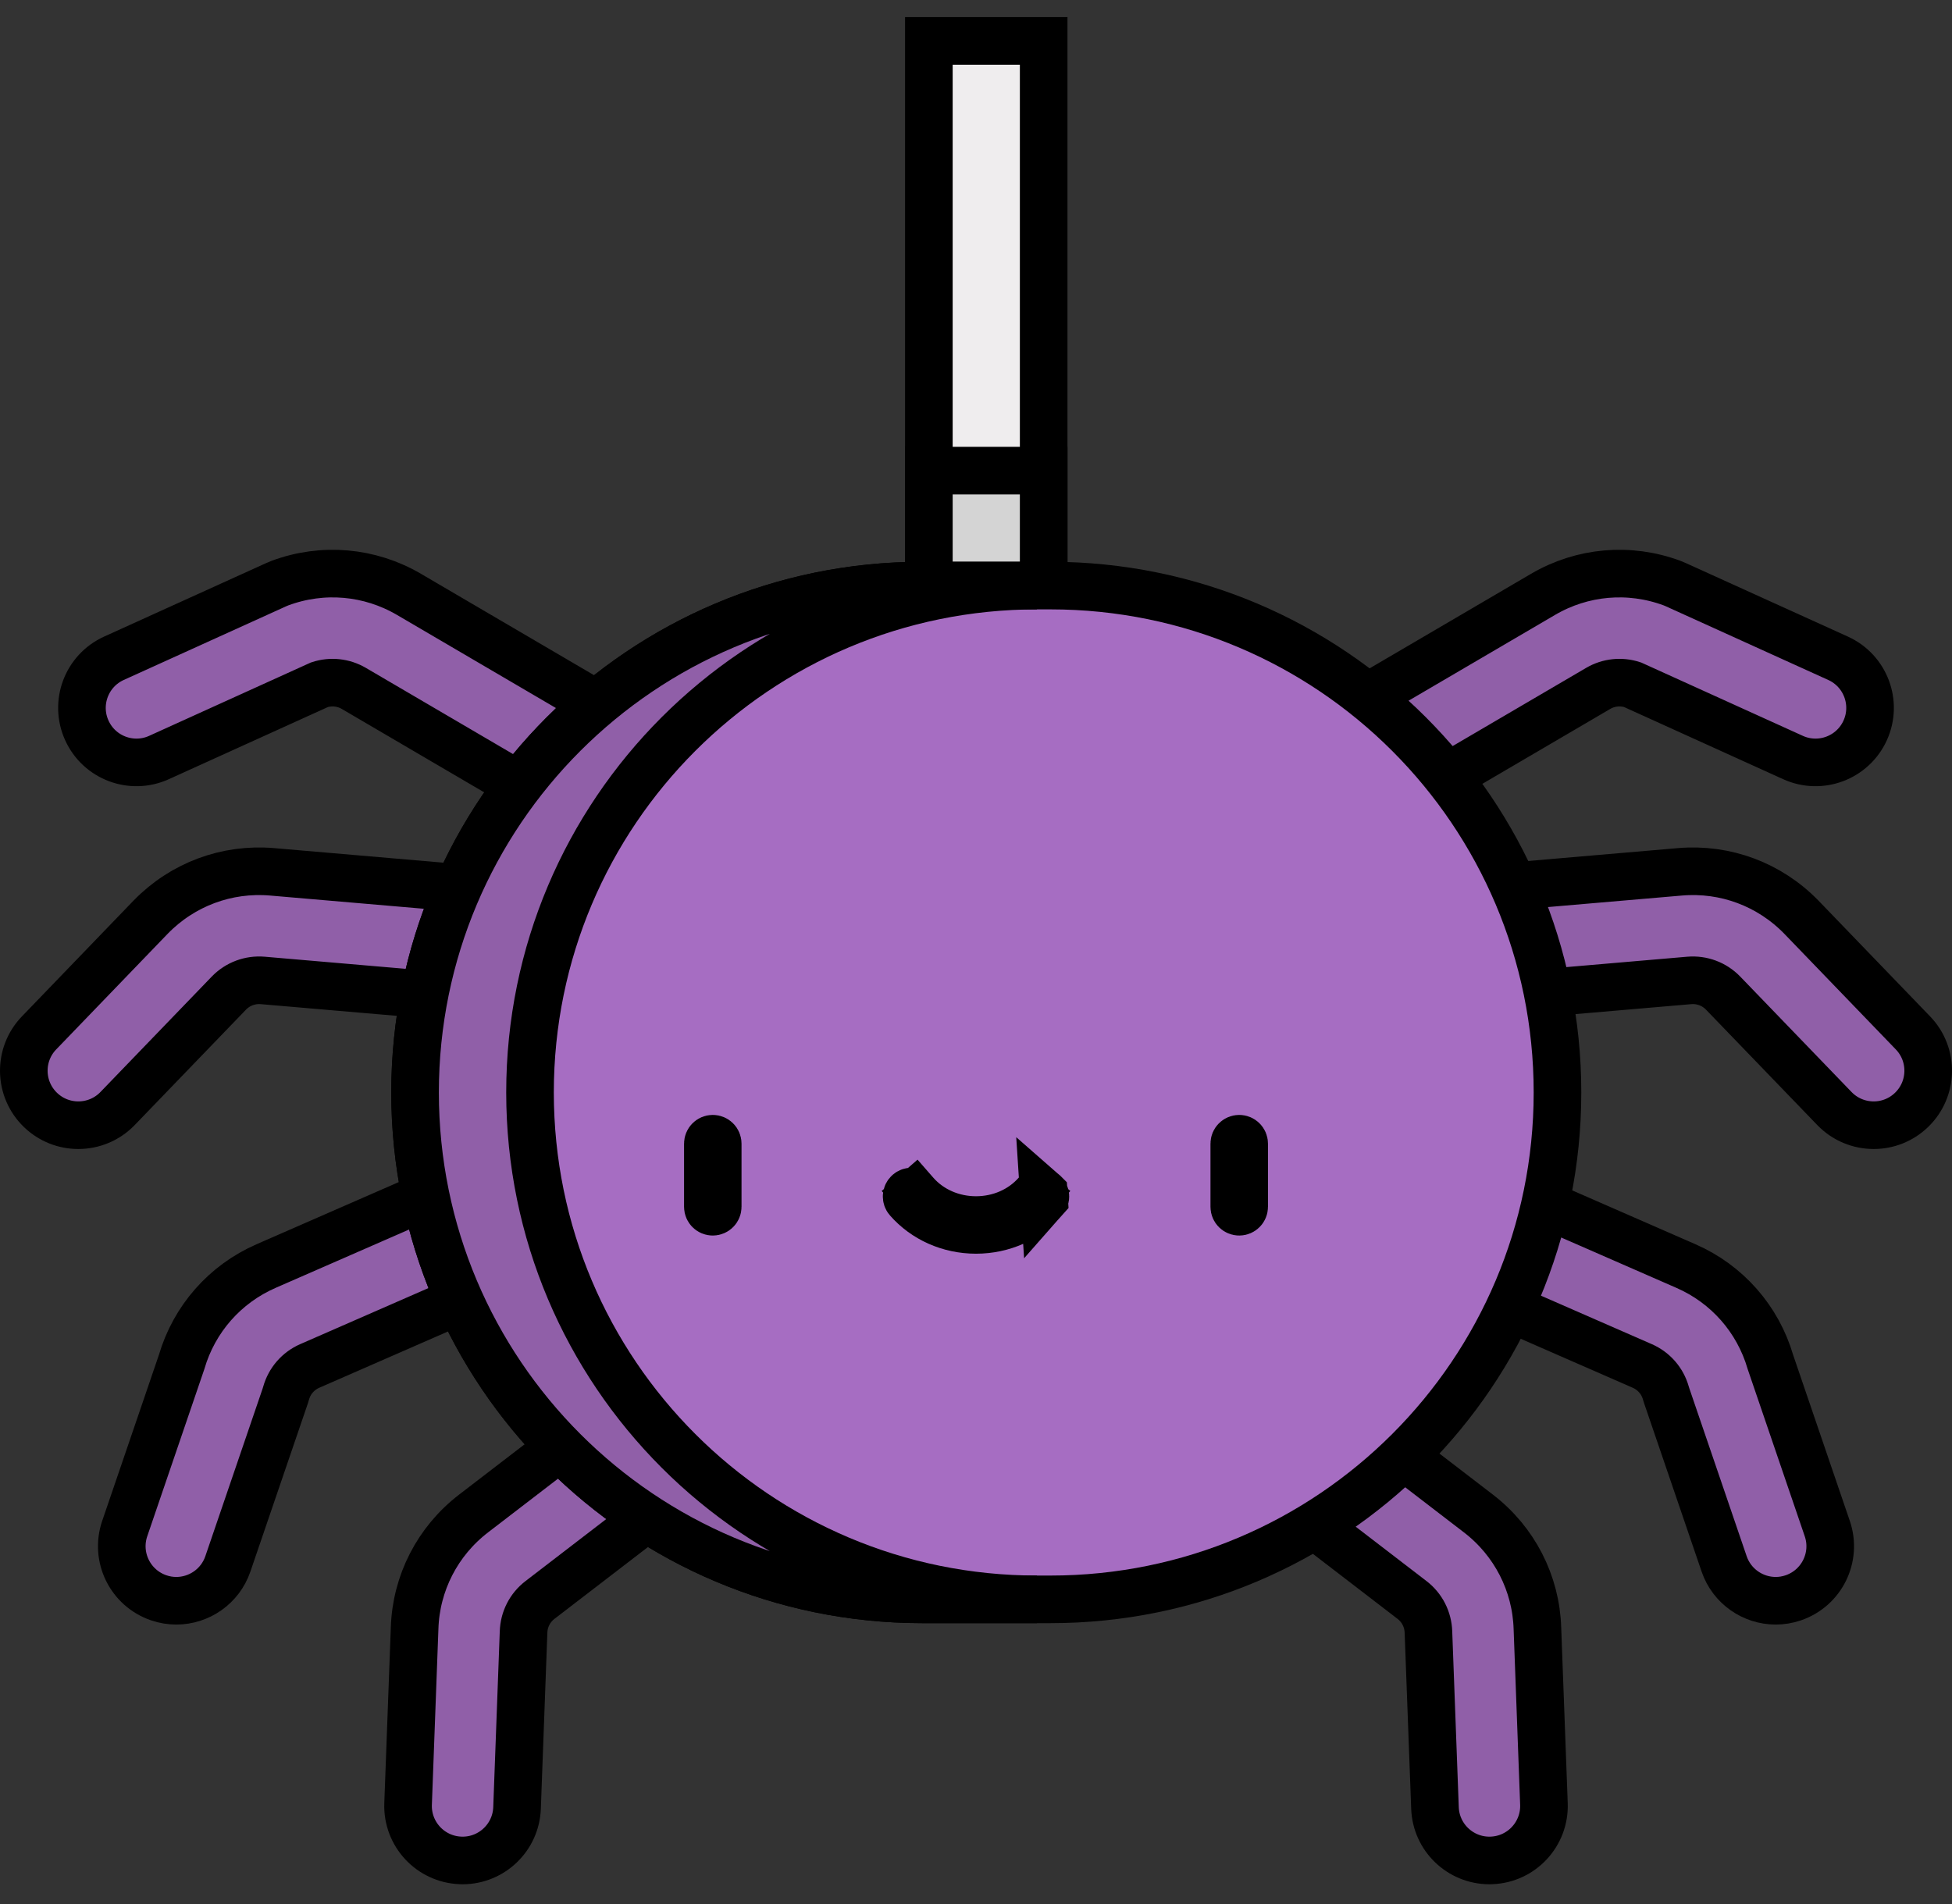 <svg width="82" height="80" viewBox="0 0 82 80" fill="none" xmlns="http://www.w3.org/2000/svg">
<rect x="0" y="0" width="82" height="80" fill="#333333" stroke="none"/>
<path d="M39.02 1.719H43.843V34.686H39.02V1.719Z" fill="#EFEDEE" stroke="black" stroke-width="2"/>
<path d="M25.317 34.685C24.923 34.685 24.525 34.584 24.161 34.371L14.865 28.925C14.424 28.667 13.9 28.613 13.418 28.771L6.679 31.828C5.527 32.351 4.17 31.841 3.648 30.689C3.125 29.537 3.635 28.18 4.787 27.658L11.615 24.56C11.664 24.538 11.714 24.517 11.765 24.498C13.557 23.834 15.531 24.007 17.18 24.973L26.476 30.419C27.567 31.059 27.934 32.462 27.295 33.553C26.868 34.28 26.103 34.685 25.317 34.685Z" fill="#905FA8" stroke="black" stroke-width="2"/>
<path d="M3.29 47.277C2.718 47.277 2.145 47.064 1.701 46.636C0.79 45.758 0.764 44.308 1.642 43.398L6.327 38.537C7.667 37.159 9.524 36.468 11.428 36.631L22.163 37.554C23.422 37.663 24.356 38.772 24.248 40.032C24.14 41.292 23.03 42.225 21.77 42.117L11.036 41.194C10.506 41.15 9.989 41.342 9.618 41.724L4.939 46.577C4.489 47.043 3.89 47.277 3.29 47.277Z" fill="#905FA8" stroke="black" stroke-width="2"/>
<path d="M7.406 67.258C7.161 67.258 6.911 67.218 6.667 67.134C5.47 66.725 4.831 65.424 5.239 64.227L7.629 57.228C8.158 55.419 9.448 53.951 11.178 53.195L21.05 48.879C22.208 48.373 23.558 48.901 24.065 50.06C24.572 51.219 24.043 52.569 22.884 53.075L13.012 57.392C12.525 57.605 12.163 58.021 12.019 58.534C12.008 58.574 11.995 58.614 11.982 58.655L9.573 65.707C9.248 66.659 8.359 67.258 7.406 67.258Z" fill="#905FA8" stroke="black" stroke-width="2"/>
<path d="M19.433 78.17C19.404 78.17 19.375 78.169 19.347 78.168C18.082 78.121 17.096 77.059 17.143 75.795L17.417 68.416C17.475 66.519 18.379 64.756 19.894 63.592L28.438 57.029C29.442 56.258 30.879 56.446 31.649 57.45C32.42 58.453 32.232 59.89 31.228 60.661L22.685 67.224C22.262 67.548 22.011 68.039 21.994 68.571L21.72 75.965C21.674 77.2 20.659 78.17 19.433 78.17Z" fill="#905FA8" stroke="black" stroke-width="2"/>
<path d="M56.684 34.685C57.077 34.685 57.476 34.584 57.84 34.371L67.136 28.925C67.576 28.667 68.1 28.613 68.582 28.771L75.321 31.828C76.473 32.351 77.83 31.841 78.353 30.689C78.875 29.537 78.365 28.18 77.213 27.658L70.385 24.56C70.337 24.538 70.287 24.517 70.235 24.498C68.443 23.834 66.469 24.007 64.82 24.973L55.524 30.419C54.433 31.059 54.066 32.462 54.706 33.553C55.132 34.28 55.898 34.685 56.684 34.685Z" fill="#905FA8" stroke="black" stroke-width="2"/>
<path d="M78.711 47.277C79.283 47.277 79.855 47.064 80.299 46.636C81.21 45.758 81.237 44.308 80.359 43.398L75.673 38.537C74.333 37.159 72.476 36.468 70.572 36.631L59.838 37.554C58.578 37.663 57.644 38.772 57.752 40.032C57.86 41.292 58.97 42.225 60.23 42.117L70.965 41.194C71.494 41.15 72.011 41.342 72.382 41.724L77.061 46.577C77.511 47.043 78.11 47.277 78.711 47.277Z" fill="#905FA8" stroke="black" stroke-width="2"/>
<path d="M74.594 67.258C74.839 67.258 75.089 67.218 75.334 67.134C76.531 66.725 77.17 65.424 76.761 64.227L74.372 57.228C73.843 55.419 72.553 53.951 70.823 53.195L60.951 48.879C59.792 48.373 58.442 48.901 57.935 50.06C57.429 51.219 57.958 52.569 59.117 53.075L68.988 57.392C69.475 57.605 69.838 58.021 69.981 58.534C69.993 58.574 70.005 58.614 70.019 58.655L72.427 65.707C72.752 66.659 73.642 67.258 74.594 67.258Z" fill="#905FA8" stroke="black" stroke-width="2"/>
<path d="M62.568 78.17C62.596 78.17 62.625 78.169 62.654 78.168C63.918 78.121 64.904 77.059 64.858 75.795L64.584 68.416C64.525 66.519 63.621 64.756 62.106 63.592L53.562 57.029C52.559 56.258 51.121 56.446 50.351 57.45C49.58 58.453 49.768 59.89 50.772 60.661L59.316 67.224C59.738 67.548 59.989 68.039 60.006 68.571L60.281 75.965C60.326 77.2 61.342 78.17 62.568 78.17Z" fill="#905FA8" stroke="black" stroke-width="2"/>
<path d="M39.02 19.774H43.843V34.686H39.02V19.774Z" fill="#D4D4D4" stroke="black" stroke-width="2"/>
<path d="M44.13 24.604H38.733C26.971 24.604 17.436 34.139 17.436 45.901C17.436 57.664 26.971 67.199 38.733 67.199H44.13C55.893 67.199 65.427 57.664 65.427 45.901C65.427 34.139 55.893 24.604 44.13 24.604Z" fill="#A66DC2" stroke="black" stroke-width="2"/>
<path d="M22.265 45.901C22.265 34.139 31.8 24.604 43.562 24.604H38.733C26.971 24.604 17.436 34.139 17.436 45.901C17.436 57.664 26.971 67.199 38.733 67.199H43.562C31.8 67.199 22.265 57.664 22.265 45.901Z" fill="#905FA8" stroke="black" stroke-width="2"/>
<path d="M29.943 50.913C29.828 50.913 29.736 50.82 29.736 50.706V48.053C29.736 47.938 29.828 47.845 29.943 47.845C30.057 47.845 30.15 47.938 30.15 48.053V50.706C30.15 50.82 30.057 50.913 29.943 50.913Z" fill="#3A484A" stroke="black" stroke-width="2"/>
<path d="M52.058 50.913C51.943 50.913 51.85 50.82 51.85 50.706V48.053C51.85 47.938 51.943 47.845 52.058 47.845C52.172 47.845 52.265 47.938 52.265 48.053V50.706C52.265 50.82 52.172 50.913 52.058 50.913Z" fill="#3A484A" stroke="black" stroke-width="2"/>
<path d="M43.844 50.116L43.843 50.115C43.758 50.041 43.626 50.049 43.551 50.135L42.798 49.477L43.551 50.135C42.911 50.868 41.973 51.262 41 51.262C40.027 51.262 39.089 50.868 38.449 50.135L39.202 49.477L38.449 50.135C38.374 50.049 38.242 50.041 38.157 50.115C38.07 50.191 38.062 50.322 38.137 50.408C38.835 51.206 39.874 51.676 41 51.676C42.126 51.676 43.165 51.206 43.863 50.408L43.844 50.116ZM43.844 50.116C43.93 50.191 43.939 50.322 43.863 50.408L43.844 50.116Z" fill="#3A484A" stroke="black" stroke-width="2"/>
</svg>

